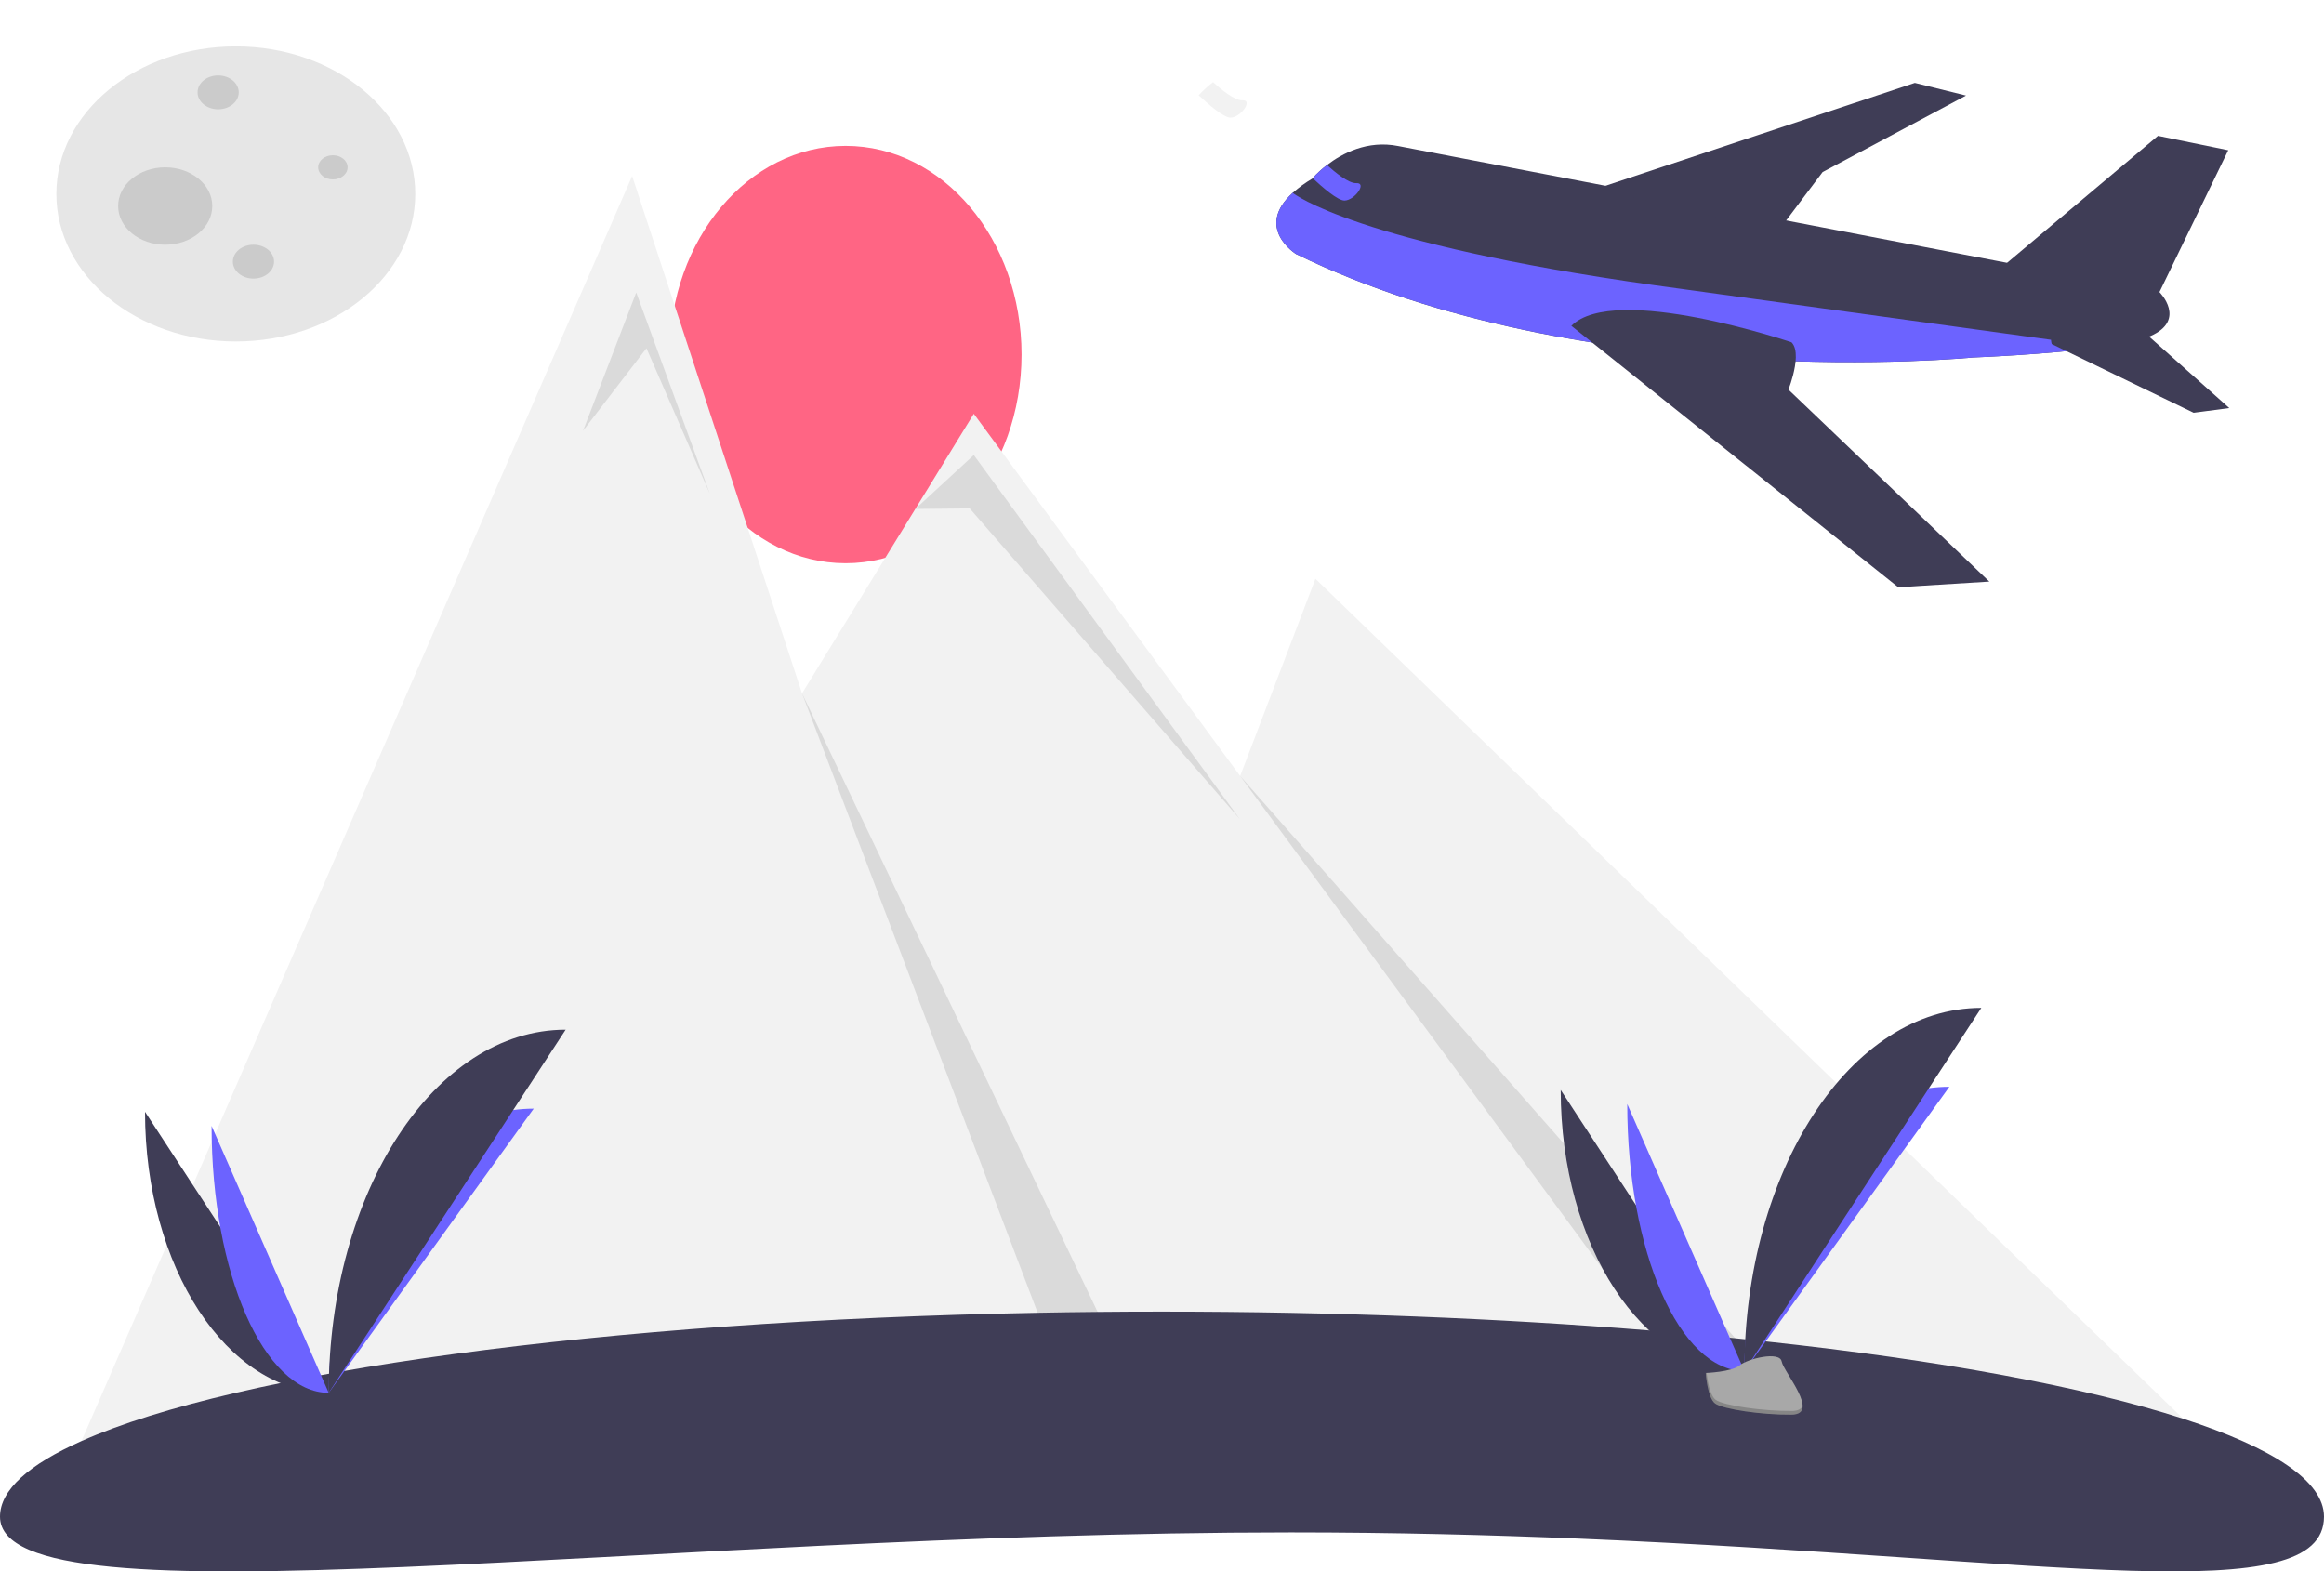 <svg width="701" height="474" viewBox="0 0 701 474" fill="none" xmlns="http://www.w3.org/2000/svg">
    <rect x="0" y="0" width="701" height="474" fill="#333333" stroke="none"/>
    <g id="loader" clip-path="url(#clip0)">
        <rect width="701" height="474" fill="white"/>
        <path id="sun" d="M255.069 169.893C284.378 169.893 308.137 141.711 308.137 106.947C308.137 72.182 284.378 44 255.069 44C225.76 44 202 72.182 202 106.947C202 141.711 225.76 169.893 255.069 169.893Z" fill="#FF6584"/>
        <g id="landscape">
            <path id="Vector" d="M679.032 447.795C675.912 451.125 672.629 454.237 669.202 457.112C661.068 463.897 652.278 469.503 643.019 473.808C604.545 472.71 547.983 467.11 476.587 464.124C471.262 461.965 465.815 459.628 460.247 457.112C452.879 453.782 445.3 450.122 437.508 446.133C405.148 429.547 371.925 418.766 339.016 412.325C331.944 410.941 324.891 409.756 317.857 408.768C169.252 387.688 32.211 449.624 16.34 457.112H14.81L24.572 434.686L190.677 53.082L229.522 171.378L241.919 209.139L276.087 153.526L293.729 124.812L374.072 234.069L396.781 174.584L554 326.768L562.768 335.252L571.642 343.845L574.468 346.582L658.52 427.944L679.032 447.795Z" fill="#F2F2F2"/>
            <path id="Vector_2" d="M87.494 420.73C87.494 420.73 95.352 420.443 97.72 418.442C100.088 416.442 109.807 414.054 110.395 417.262C110.982 420.47 122.203 433.216 113.332 433.301C104.461 433.386 92.719 431.662 90.355 429.954C87.992 428.247 87.494 420.73 87.494 420.73Z" fill="#A8A8A8"/>
            <path id="Vector_3" opacity="0.1" d="M175.867 129.936L191.911 88.216L214.126 148.966L194.996 105.05L175.867 129.936Z" fill="black"/>
            <path id="Vector_4" opacity="0.2" d="M113.49 432.185C104.619 432.269 92.877 430.546 90.514 428.838C88.714 427.537 87.996 422.871 87.756 420.718C87.59 420.726 87.494 420.73 87.494 420.73C87.494 420.73 87.992 428.247 90.355 429.954C92.719 431.662 104.461 433.386 113.332 433.301C115.893 433.277 116.777 432.196 116.729 430.595C116.373 431.563 115.396 432.166 113.49 432.185Z" fill="black"/>
            <path id="Vector_5" opacity="0.1" d="M339.016 412.325C331.944 410.942 324.891 409.756 317.857 408.768L241.919 209.139L339.016 412.325Z" fill="black"/>
            <path id="Vector_6" opacity="0.1" d="M276.087 153.526L293.729 137.255L373.949 247.046L292.495 153.358L276.087 153.526Z" fill="black"/>
            <path id="Vector_7" opacity="0.1" d="M374.07 234.066L534.389 416.124L512.461 422.258L374.07 234.066Z" fill="black"/>
            <path id="Vector_8" d="M701 457.478C701 471.656 680.661 474.884 643.019 473.808C604.545 472.71 547.983 467.11 476.587 464.124C449.584 462.997 420.452 462.236 389.376 462.236C195.799 462.236 0 491.638 0 457.478C0 449.427 8.713 441.741 24.572 434.686C71.593 413.767 181.421 398.447 312.994 395.981C318.98 395.864 325.009 395.778 331.081 395.724C337.511 395.659 343.984 395.627 350.5 395.629C402.81 395.629 452.447 397.649 497.031 401.273C497.173 401.287 497.309 401.302 497.451 401.309C501.03 401.602 504.574 401.905 508.083 402.217C511.915 402.561 515.706 402.915 519.456 403.278C520.227 403.351 520.999 403.424 521.764 403.505C522.319 403.556 522.874 403.615 523.424 403.673C524.436 403.769 525.448 403.871 526.447 403.981C526.482 403.979 526.518 403.982 526.552 403.988C528.391 404.178 530.218 404.369 532.032 404.559C532.223 404.581 532.414 404.603 532.606 404.617C585.335 410.29 628.913 418.349 658.52 427.944C685.61 436.72 701 446.777 701 457.478Z" fill="#3F3D56"/>
            <path id="Vector_9" d="M43.743 335.361C43.743 382.217 68.525 420.132 99.15 420.132L43.743 335.361Z" fill="#3F3D56"/>
            <path id="Vector_10" d="M99.15 420.132C99.15 372.75 126.806 334.409 160.983 334.409L99.15 420.132Z" fill="#6C63FF"/>
            <path id="Vector_11" d="M63.818 339.609C63.818 384.117 79.621 420.132 99.15 420.132L63.818 339.609Z" fill="#6C63FF"/>
            <path id="Vector_12" d="M99.15 420.132C99.15 359.588 131.116 310.597 170.619 310.597L99.15 420.132Z" fill="#3F3D56"/>
            <path id="Vector_13" d="M470.76 328.774C470.76 375.63 495.542 413.545 526.168 413.545L470.76 328.774Z" fill="#3F3D56"/>
            <path id="Vector_14" d="M526.168 413.545C526.168 366.162 553.823 327.821 588 327.821L526.168 413.545Z" fill="#6C63FF"/>
            <path id="Vector_15" d="M490.836 333.021C490.836 377.529 506.639 413.545 526.168 413.545L490.836 333.021Z" fill="#6C63FF"/>
            <path id="Vector_16" d="M526.168 413.545C526.168 353.001 558.133 304.009 597.636 304.009L526.168 413.545Z" fill="#3F3D56"/>
            <path id="Vector_17" d="M514.512 414.142C514.512 414.142 522.369 413.855 524.738 411.855C527.106 409.855 536.825 407.467 537.412 410.674C538 413.882 549.221 426.629 540.35 426.714C531.478 426.799 519.737 425.075 517.373 423.367C515.009 421.659 514.512 414.142 514.512 414.142Z" fill="#A8A8A8"/>
            <path id="Vector_18" opacity="0.2" d="M540.508 425.597C531.637 425.682 519.895 423.958 517.531 422.25C515.731 420.95 515.014 416.283 514.774 414.13C514.608 414.139 514.512 414.142 514.512 414.142C514.512 414.142 515.009 421.659 517.373 423.367C519.737 425.075 531.478 426.799 540.35 426.714C542.91 426.689 543.795 425.609 543.746 424.008C543.391 424.975 542.414 425.579 540.508 425.597Z" fill="black"/>
            <path id="Vector_19" d="M371.199 35.493C369.155 35.535 364.476 31.47 361.567 28.738C362.909 27.266 364.359 25.94 365.901 24.775C368.246 26.91 372.42 30.367 374.74 30.244C378.09 30.066 374.274 35.43 371.199 35.493Z" fill="#F2F2F2"/>
        </g>
        <g id="plane">
            <path id="Vector_20" d="M648.608 101.39C645.611 102.702 640.35 103.776 634.259 104.643C617.698 107 595.001 107.837 595.001 107.837C595.001 107.837 478.357 119.313 390.93 76.634C390.93 76.634 378.213 68.724 390.025 58.084C391.84 56.492 393.771 55.093 395.794 53.906C395.794 53.906 395.843 53.847 395.939 53.738C397.281 52.266 398.732 50.94 400.273 49.775C404.802 46.303 412.45 42.183 421.758 44.049L651.367 88.102C651.367 88.102 659.754 96.507 648.608 101.39Z" fill="#3F3D56"/>
            <path id="Vector_21" d="M602.856 81.427L650.926 40.972L672.113 45.318L651.367 88.101C651.367 88.101 603.408 88.554 602.856 81.427Z" fill="#3F3D56"/>
            <path id="Vector_22" d="M481.834 56.852L577.582 25L593.017 28.825L549.766 51.903L536.246 69.841L481.834 56.852Z" fill="#3F3D56"/>
            <path id="Vector_23" d="M634.259 104.643C617.698 107 595.001 107.837 595.001 107.837C595.001 107.837 478.357 119.313 390.93 76.634C390.93 76.634 378.213 68.724 390.025 58.084L390.065 58.278C390.065 58.278 408.929 73.402 499.064 86.029L634.259 104.643Z" fill="#6C63FF"/>
            <path id="Vector_24" d="M618.868 103.768L661.678 124.5L672.431 123.083L646.825 100.258C646.825 100.258 615.854 92.424 618.868 103.768Z" fill="#3F3D56"/>
            <path id="Vector_25" d="M405.572 60.493C403.528 60.535 398.849 56.47 395.939 53.738C397.281 52.266 398.732 50.94 400.273 49.775C402.618 51.91 406.793 55.367 409.113 55.244C412.463 55.066 408.647 60.43 405.572 60.493Z" fill="#6C63FF"/>
            <path id="Vector_26" d="M600.049 175.437L572.565 177.141L495.295 115.336L480.95 103.862L473.978 98.286C487.052 85.179 540.385 103.25 540.385 103.25C541.407 104.273 541.731 105.971 541.684 107.846C541.596 111.361 540.205 115.498 539.668 116.97C539.539 117.325 539.46 117.525 539.46 117.525L600.049 175.437Z" fill="#3F3D56"/>
        </g>
        <g id="moon">
            <path id="Vector_27" d="M71.126 103C101.019 103 125.253 83.077 125.253 58.5C125.253 33.923 101.019 14 71.126 14C41.233 14 17 33.923 17 58.5C17 83.077 41.233 103 71.126 103Z" fill="#E6E6E6"/>
            <path id="Vector_28" d="M65.802 32.967C69.233 32.967 72.014 30.681 72.014 27.861C72.014 25.041 69.233 22.754 65.802 22.754C62.372 22.754 59.591 25.041 59.591 27.861C59.591 30.681 62.372 32.967 65.802 32.967Z" fill="#CBCBCB"/>
            <path id="Vector_29" d="M76.45 84.033C79.881 84.033 82.662 81.747 82.662 78.926C82.662 76.106 79.881 73.82 76.45 73.82C73.02 73.82 70.239 76.106 70.239 78.926C70.239 81.747 73.02 84.033 76.45 84.033Z" fill="#CBCBCB"/>
            <path id="Vector_30" d="M100.408 54.123C102.858 54.123 104.844 52.49 104.844 50.475C104.844 48.461 102.858 46.828 100.408 46.828C97.957 46.828 95.971 48.461 95.971 50.475C95.971 52.49 97.957 54.123 100.408 54.123Z" fill="#CBCBCB"/>
            <path id="Vector_31" d="M49.831 73.82C57.672 73.82 64.028 68.594 64.028 62.148C64.028 55.701 57.672 50.476 49.831 50.476C41.99 50.476 35.634 55.701 35.634 62.148C35.634 68.594 41.99 73.82 49.831 73.82Z" fill="#CBCBCB"/>
        </g>
    </g>
    <defs>
        <clipPath id="clip0">
            <rect width="701" height="474" fill="white"/>
        </clipPath>
    </defs>
</svg>
